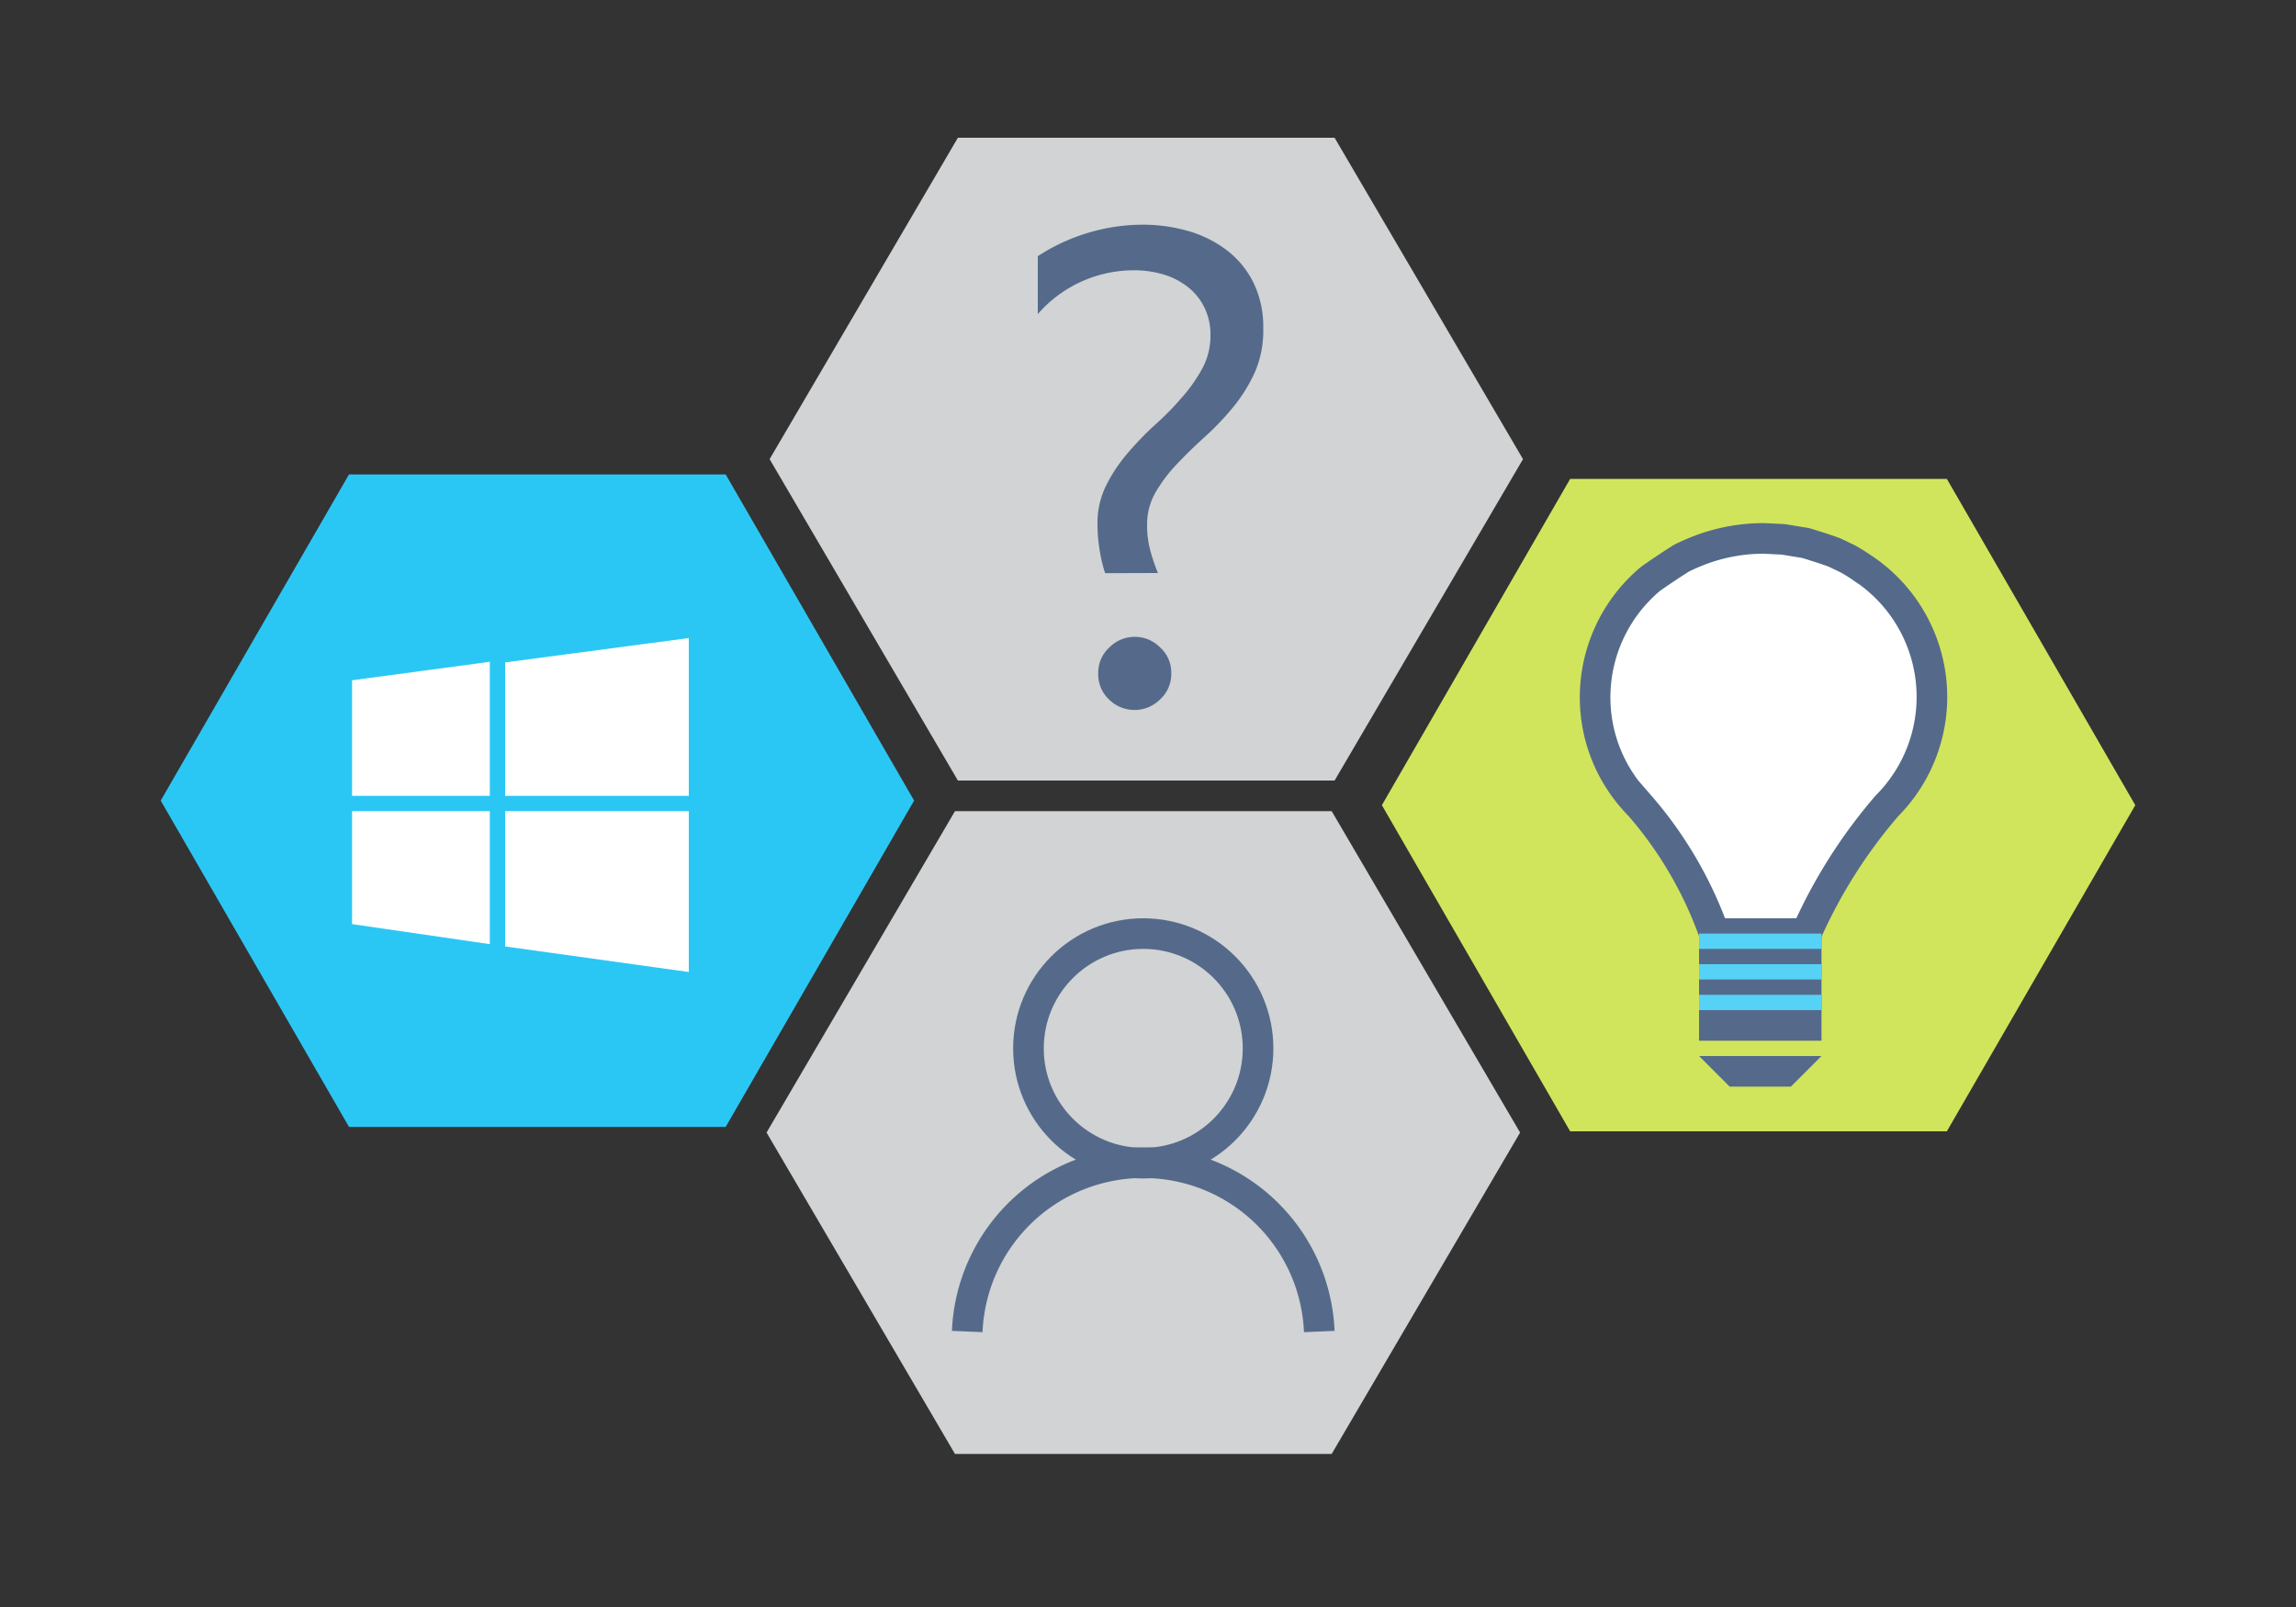 <svg xmlns="http://www.w3.org/2000/svg" viewBox="0 0 150 105">
  <rect x="0" y="0" width="150" height="105" fill="#333333" stroke="none"/>
  <defs>
    <style>
      .cls-1 {
        fill: #d1d3d4;
      }

      .cls-2 {
        fill: #2bc7f4;
      }

      .cls-3 {
        fill: #d1e55c;
      }

      .cls-4, .cls-6 {
        fill: #fff;
      }

      .cls-5 {
        fill: #556a8a;
      }

      .cls-6, .cls-8 {
        stroke: #556a8a;
        stroke-miterlimit: 10;
        stroke-width: 2px;
      }

      .cls-7 {
        fill: #55d2f6;
      }

      .cls-8 {
        fill: none;
      }
    </style>
  </defs>
  <title>information-worker-product-help-windows-help-4</title>
  <g id="Illustrations">
    <g>
      <polygon class="cls-1" points="87.19 9 62.58 9 50.28 30 62.58 51 87.19 51 99.5 30 87.19 9"/>
      <polygon class="cls-1" points="87 53 62.39 53 50.08 74 62.39 95 87 95 99.31 74 87 53"/>
      <polygon class="cls-2" points="59.72 52.31 47.41 73.63 22.8 73.63 10.5 52.31 22.8 31 47.41 31 59.72 52.31"/>
      <polygon class="cls-3" points="139.5 52.61 127.19 73.92 102.58 73.92 90.28 52.61 102.58 31.29 127.19 31.29 139.5 52.61"/>
    </g>
    <g>
      <polygon class="cls-4" points="32 52 32 43.24 23 44.45 23 52 32 52"/>
      <polygon class="cls-4" points="33 52 45 52 45 41.69 33 43.28 33 52"/>
      <polygon class="cls-4" points="33 53 33 61.84 45 63.51 45 53 33 53"/>
      <polygon class="cls-4" points="32 53 23 53 23 60.38 32 61.69 32 53"/>
    </g>
    <path class="cls-5" d="M72.2,37.45A9.24,9.24,0,0,1,71.85,36a10.6,10.6,0,0,1-.15-1.77,5.52,5.52,0,0,1,.55-2.48,10.27,10.27,0,0,1,1.36-2.07,20.67,20.67,0,0,1,1.78-1.86q1-.89,1.78-1.8a10.31,10.31,0,0,0,1.36-1.91,4.5,4.5,0,0,0,.55-2.2,4,4,0,0,0-.4-1.83,3.86,3.86,0,0,0-1.08-1.33A4.77,4.77,0,0,0,76,17.93a6.68,6.68,0,0,0-1.91-.27,8.33,8.33,0,0,0-6.29,2.86V16.74a12.64,12.64,0,0,1,6.81-2.06,10.7,10.7,0,0,1,3.07.43,7.58,7.58,0,0,1,2.52,1.28,6,6,0,0,1,1.71,2.12,6.6,6.6,0,0,1,.62,2.94A6.87,6.87,0,0,1,82,24.28a10.24,10.24,0,0,1-1.41,2.29,18.16,18.16,0,0,1-1.84,1.94q-1,.9-1.84,1.79a9.84,9.84,0,0,0-1.41,1.86,4.17,4.17,0,0,0-.56,2.13,6.36,6.36,0,0,0,.24,1.79,12.68,12.68,0,0,0,.47,1.36Zm1.93,8.94a2.38,2.38,0,0,1-1.68-.69A2.24,2.24,0,0,1,71.75,44a2.2,2.2,0,0,1,.71-1.68,2.33,2.33,0,0,1,3.35,0A2.2,2.2,0,0,1,76.52,44a2.24,2.24,0,0,1-.71,1.68A2.38,2.38,0,0,1,74.13,46.39Z"/>
    <g>
      <g>
        <path class="cls-6" d="M121.71,37.14h0a10.92,10.92,0,0,0-1-.63l-.84-.4c-.32-.14-1.83-.61-1.91-.63l-1.47-.24-1.24-.06a11.73,11.73,0,0,0-4.34.82q-.5.2-1,.44c-.16.08-1.89,1.22-2.15,1.44a10.1,10.1,0,0,0-3.55,7.68,10,10,0,0,0,1.55,5.36l.26.39a10.35,10.35,0,0,0,.87,1.08h0l0,0,.18.19.06.06v0h0A25.92,25.92,0,0,1,112,61h6a33.51,33.51,0,0,1,5.28-8.35,10.09,10.09,0,0,0-1.56-15.51Z"/>
        <polygon class="cls-5" points="117 71 113 71 111 69 119 69 117 71"/>
        <rect class="cls-5" x="111" y="61" width="8" height="7"/>
      </g>
      <rect class="cls-7" x="111" y="61" width="8" height="1"/>
      <rect class="cls-7" x="111" y="63" width="8" height="1"/>
      <rect class="cls-7" x="111" y="65" width="8" height="1"/>
    </g>
    <g>
      <circle class="cls-8" cx="74.69" cy="68.5" r="7.5"/>
      <path class="cls-8" d="M63.19,87a11.51,11.51,0,0,1,23,0"/>
    </g>
  </g>
</svg>
